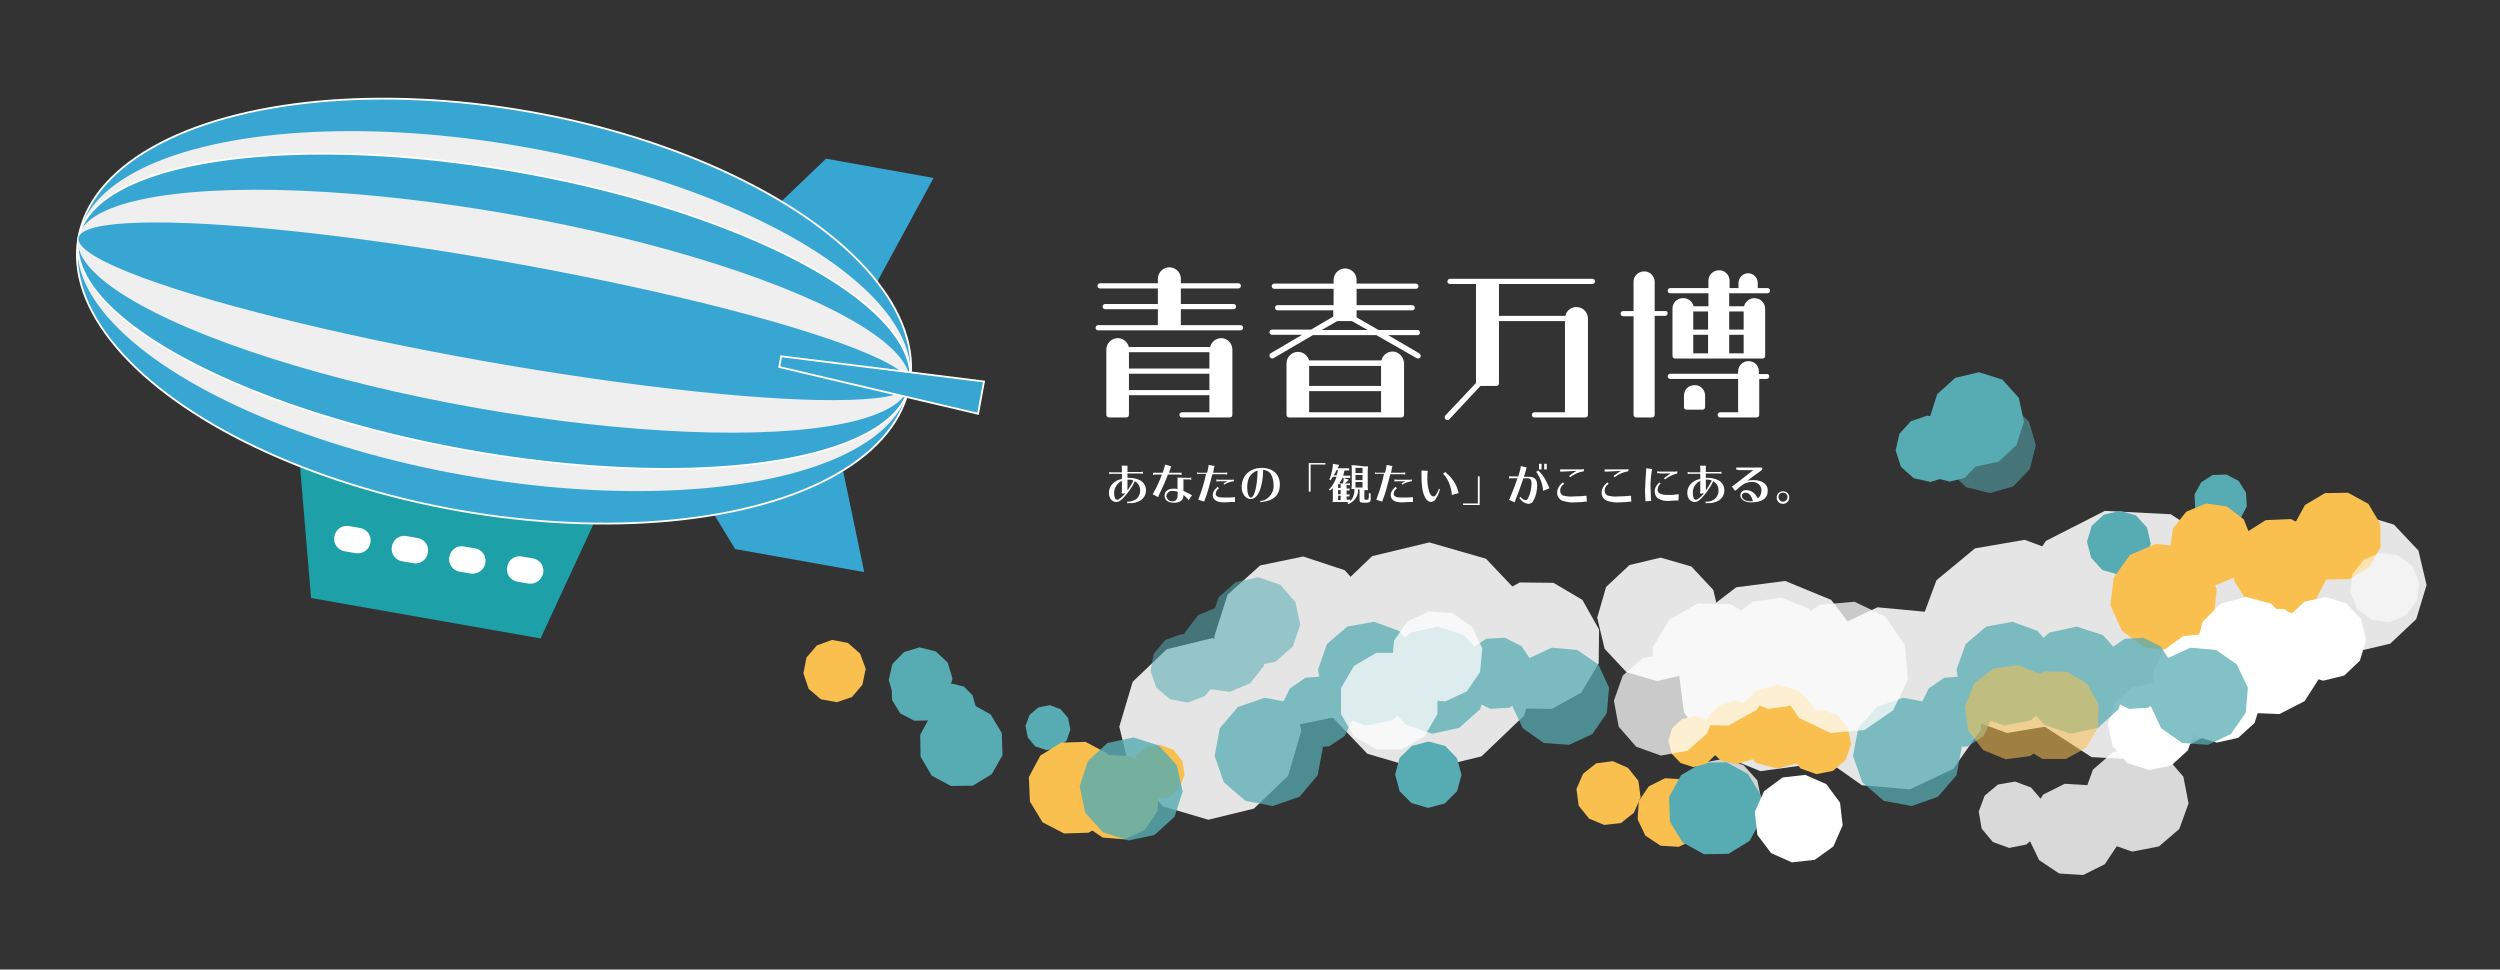 <?xml version="1.0" encoding="utf-8"?>
<!-- Generator: Adobe Illustrator 25.0.0, SVG Export Plug-In . SVG Version: 6.00 Build 0)  -->
<svg version="1.1" id="レイヤー_1" xmlns="http://www.w3.org/2000/svg" xmlns:xlink="http://www.w3.org/1999/xlink" x="0px"
	 y="0px" viewBox="0 0 674.3 261.5" style="enable-background:new 0 0 674.3 261.5;" xml:space="preserve">
<rect x="0" y="0" width="674.3" height="261.5" fill="#333333" stroke="none"/>
<style type="text/css">
	.st0{fill:#1DA0A7;}
	.st1{fill:#38A6D3;}
	.st2{fill:#38A6D3;stroke:#FFFFFF;stroke-width:0.5;stroke-miterlimit:10;}
	.st3{fill:#EFEFEF;}
	.st4{fill:#FFFFFF;}
	.st5{opacity:0.87;}
	.st6{fill:#F9C04F;}
	.st7{fill:#56ACB2;}
	.st8{fill:#D1D2D2;}
	.st9{opacity:0.74;}
	.st10{opacity:0.81;}
	.st11{opacity:0.55;}
</style>
<polygon class="st0" points="80.8,124.3 161.4,138.5 145.8,172.2 83.9,161.3 "/>
<polyline class="st1" points="233.1,154.3 198.3,148.1 174.8,109.5 225.6,118.4 "/>
<polyline class="st1" points="251.8,48 222.8,42.8 192.3,72 234.7,79.5 "/>
<ellipse transform="matrix(0.174 -0.985 0.985 0.174 27.425 200.517)" class="st2" cx="133.2" cy="83.9" rx="54.6" ry="113.8"/>
<ellipse transform="matrix(0.174 -0.985 0.985 0.174 27.425 200.517)" class="st3" cx="133.2" cy="83.9" rx="45" ry="113.8"/>
<ellipse transform="matrix(0.174 -0.985 0.985 0.174 27.462 200.565)" class="st2" cx="133.2" cy="83.9" rx="38.2" ry="113.8"/>
<ellipse transform="matrix(0.174 -0.985 0.985 0.174 27.388 200.447)" class="st3" cx="133.1" cy="83.9" rx="26.5" ry="113.8"/>
<ellipse transform="matrix(0.174 -0.985 0.985 0.174 27.463 200.567)" class="st1" cx="133.2" cy="83.9" rx="13.7" ry="113.8"/>
<path class="st4" d="M95.9,149.2l-2.9-0.5c-1.9-0.3-3.2-2.1-2.8-4v0c0.3-1.9,2.1-3.2,4-2.8l2.9,0.5c1.9,0.3,3.2,2.1,2.8,4l0,0
	C99.6,148.3,97.8,149.5,95.9,149.2z"/>
<path class="st4" d="M126.9,154.7l-2.9-0.5c-1.9-0.3-3.2-2.1-2.8-4v0c0.3-1.9,2.1-3.2,4-2.8l2.9,0.5c1.9,0.3,3.2,2.1,2.8,4v0
	C130.6,153.7,128.8,155,126.9,154.7z"/>
<path class="st4" d="M142.5,157.4l-2.9-0.5c-1.9-0.3-3.2-2.1-2.8-4v0c0.3-1.9,2.1-3.2,4-2.8l2.9,0.5c1.9,0.3,3.2,2.1,2.8,4l0,0
	C146.1,156.5,144.3,157.7,142.5,157.4z"/>
<path class="st4" d="M111.4,151.9l-2.9-0.5c-1.9-0.3-3.2-2.1-2.8-4v0c0.3-1.9,2.1-3.2,4-2.8l2.9,0.5c1.9,0.3,3.2,2.1,2.8,4l0,0
	C115.1,151,113.3,152.3,111.4,151.9z"/>
<path class="st4" d="M335.3,88.4c0,0.4-0.3,0.7-0.7,0.7c0,0,0,0,0,0h-38.4c-0.4,0-0.7-0.3-0.7-0.6c0,0,0,0,0-0.1
	c0-0.4,0.3-0.7,0.7-0.7h16.1v-4.3h-14.2c-0.4,0-0.7-0.3-0.7-0.7c0,0,0,0,0,0c0-0.4,0.3-0.7,0.6-0.7c0,0,0,0,0.1,0h14.2v-4.2h-15.6
	c-0.4,0-0.7-0.3-0.7-0.7c0-0.4,0.3-0.7,0.7-0.7h15.6v-1c-0.1-1.7,1.2-3.2,2.9-3.3c1.7-0.1,3.2,1.2,3.3,2.9c0,0.1,0,0.2,0,0.4v1H334
	c0.4,0,0.7,0.3,0.7,0.7c0,0.4-0.3,0.7-0.7,0.7h-15.5V82h14.2c0.4,0,0.7,0.3,0.7,0.7c0,0,0,0,0,0c0,0.4-0.3,0.7-0.7,0.7h-14.2v4.3
	h16.1C335,87.7,335.3,88,335.3,88.4z M332.4,94.3v17.6c0,0.4-0.3,0.7-0.7,0.7h-12.9c-0.4,0-0.7-0.3-0.7-0.7c0-0.4,0.3-0.7,0.7-0.7
	c0,0,0,0,0,0h7.4v-4.6h-21.7v5.3c0,0.4-0.3,0.7-0.7,0.7h-4.7c-0.4,0-0.7-0.3-0.7-0.7c0,0,0,0,0,0V94.3c0-1.7,1.4-3.1,3.1-3.1
	c0,0,0,0,0,0c1.4,0,2.6,1,3,2.4h21.9c0.3-1.4,1.6-2.4,3-2.4C331,91.2,332.4,92.6,332.4,94.3C332.4,94.3,332.4,94.3,332.4,94.3z
	 M326.2,95h-21.7v4.4h21.7V95z M326.2,100.8h-21.7v4.4h21.7V100.8z"/>
<path class="st4" d="M383.1,96.4c-0.2,0.3-0.7,0.4-1,0.2l-10.7-6.1c0,0,0,0-0.1-0.1h-17.2l-10.6,6.2c-0.3,0.2-0.7,0.1-0.9-0.2
	c0,0,0-0.1-0.1-0.1c-0.2-0.3-0.1-0.8,0.2-1l8.5-5h-8.1c-0.4,0-0.7-0.3-0.7-0.7c0,0,0,0,0,0c0-0.4,0.3-0.7,0.7-0.7h10.5l6-3.5v-1.7
	h-15c-0.4,0-0.7-0.3-0.7-0.7c0-0.4,0.3-0.7,0.7-0.7c0,0,0,0,0,0h15.1v-4.4h-16c-0.4,0-0.7-0.3-0.7-0.7c0-0.4,0.3-0.7,0.7-0.7
	c0,0,0,0,0,0h16v-1c0-1.7,1.4-3.1,3.1-3.1c1.7,0,3.1,1.4,3.1,3.1v1h16c0.4,0,0.7,0.3,0.7,0.7c0,0.4-0.3,0.7-0.7,0.7h-16v4.4h15
	c0.4,0,0.7,0.3,0.7,0.7c0,0,0,0,0,0c0,0.4-0.3,0.7-0.7,0.7h-15v1.9l5.9,3.4h10.5c0.4,0,0.7,0.3,0.7,0.7c0,0.4-0.3,0.7-0.7,0.7
	c0,0,0,0,0,0h-7.9l8.4,4.9C383.2,95.6,383.3,96,383.1,96.4z M378.7,98v13.9c0,0.4-0.3,0.7-0.7,0.7h-30.3c-0.4,0-0.7-0.3-0.7-0.7V98
	c0-1.7,1.4-3.1,3.1-3.1c1.4,0,2.6,1,3,2.3h19.5c0.4-1.7,2.1-2.7,3.7-2.3C377.7,95.3,378.7,96.6,378.7,98z M372.5,98.7h-19.4v5.4
	h19.4V98.7z M372.5,105.5h-19.4v5.7h19.4V105.5z M368.9,89l-4.3-2.4h-3.9l-4.2,2.4H368.9z"/>
<path class="st4" d="M430.2,75.9c0,0.4-0.3,0.7-0.7,0.7c0,0,0,0,0,0h-25.2v8.6h17.9c0.4-1.7,2-2.7,3.7-2.3c1.4,0.3,2.4,1.6,2.4,3v26
	c0,0.4-0.3,0.7-0.7,0.7c0,0,0,0,0,0h-13.8c-0.4,0-0.7-0.4-0.6-0.8c0-0.3,0.3-0.6,0.6-0.6h8.3V86.6h-17.8v16.8c0,0.4-0.3,0.7-0.7,0.7
	c0,0,0,0,0,0h-4.3l-8.4,9c-0.3,0.3-0.7,0.3-1,0c0,0,0,0,0,0c-0.3-0.2-0.3-0.7-0.1-1c0,0,0,0,0,0l8.3-8.8V76.6h-7
	c-0.4,0-0.7-0.3-0.7-0.6c0,0,0-0.1,0-0.1c0-0.4,0.3-0.7,0.7-0.7c0,0,0,0,0,0h38.4C429.9,75.2,430.2,75.5,430.2,75.9z"/>
<path class="st4" d="M449.8,84.5c0,0.4-0.3,0.7-0.7,0.7h-2.8v26.7c0,0.4-0.3,0.7-0.7,0.7h-4.3c-0.4,0-0.7-0.3-0.7-0.7V85.3h-2.8
	c-0.4,0-0.7-0.3-0.7-0.7c0-0.4,0.3-0.7,0.7-0.7c0,0,0,0,0,0h2.8v-7.7c-0.1-1.6,1.1-2.9,2.7-3c1.6-0.1,2.9,1.1,3,2.7
	c0,0.1,0,0.2,0,0.3v7.7h2.8C449.5,83.8,449.8,84.1,449.8,84.5C449.8,84.5,449.8,84.5,449.8,84.5z M477.4,78.4c0,0.4-0.3,0.7-0.7,0.7
	h-10.3v3.5h4c0.4-1.5,1.9-2.5,3.5-2.1c1.3,0.3,2.2,1.5,2.2,2.8V96c0,0.4-0.3,0.7-0.7,0.7h-23.6c-0.4,0-0.7-0.3-0.7-0.7V83.2
	c0-1.6,1.3-2.8,2.9-2.8c1.3,0,2.5,0.9,2.8,2.2h4v-3.5h-10.3c-0.4,0-0.7-0.3-0.7-0.7c0,0,0,0,0,0c0-0.4,0.3-0.7,0.7-0.7h10.3v-1.8
	c-0.1-1.6,1.1-2.9,2.7-3c1.6-0.1,2.9,1.1,3,2.7c0,0.1,0,0.2,0,0.3v1.8h2.4v-1.3c0-1.5,1.2-2.7,2.6-2.7c0,0,0,0,0,0
	c1.4,0,2.6,1.2,2.6,2.6c0,0,0,0,0,0.1v1.3h2.6C477.1,77.7,477.4,78,477.4,78.4z M477.2,101.5c0,0.4-0.3,0.7-0.7,0.7h-2v9.7
	c0,0.4-0.3,0.7-0.7,0.7c0,0,0,0,0,0h-9.9c-0.4,0-0.7-0.4-0.6-0.8c0-0.3,0.3-0.6,0.6-0.6h4.9v-9h-18.3c-0.4,0-0.7-0.3-0.7-0.7
	c0-0.4,0.3-0.7,0.7-0.7h18.3v-0.6c0-1.6,1.3-2.8,2.8-2.8c1.6,0,2.8,1.2,2.8,2.8c0,0,0,0,0,0.1v0.6h2
	C476.9,100.8,477.2,101.1,477.2,101.5z M459.9,106.7v3.1c0,0.4-0.3,0.7-0.7,0.7c0,0,0,0,0,0h-4.3c-0.4,0-0.7-0.3-0.7-0.6
	c0,0,0-0.1,0-0.1v-3.1c0-1.6,1.2-2.8,2.8-2.8c0,0,0,0,0.1,0C458.6,103.8,459.9,105.1,459.9,106.7z M460.7,84h-4v4.9h4V84z
	 M460.7,90.3h-4v5h4V90.3z M466.4,84v4.9h3.9V84H466.4z M470.3,90.3h-3.9v5h3.9V90.3z"/>
<g class="st5">
	<polygon class="st4" points="645.7,141.5 636.5,138.7 627.2,141 620.2,147.5 617.4,156.7 619.6,166 626.2,173 635.4,175.8 
		644.7,173.6 651.7,167 654.5,157.8 652.3,148.5 	"/>
	<polygon class="st4" points="604.2,144.2 593.7,147.2 586.1,155.1 583.6,165.7 586.6,176.2 594.5,183.8 605.1,186.4 615.6,183.3 
		623.2,175.4 625.8,164.8 622.7,154.3 614.8,146.8 	"/>
	<polygon class="st4" points="585.5,138.7 567.7,137.8 551.8,145.9 542,160.8 541.1,178.6 549.2,194.5 564.1,204.2 581.9,205.2 
		597.8,197.1 607.6,182.2 608.5,164.4 600.4,148.5 	"/>
	<polygon class="st4" points="546.1,145.6 532.7,147.9 522.3,156.5 517.6,169.2 519.9,182.6 528.5,193 541.3,197.7 554.6,195.5 
		565,186.8 569.7,174.1 567.5,160.7 558.8,150.3 	"/>
	<polygon class="st4" points="519.2,165 506.4,163.8 494.7,169.3 487.3,179.9 486.2,192.7 491.7,204.4 502.2,211.8 515.1,212.9 
		526.8,207.4 534.2,196.9 535.3,184 529.8,172.3 	"/>
	<polygon class="st4" points="481.5,156.7 468.3,158.4 457.6,166.6 452.5,179 454.2,192.2 462.4,202.9 474.8,208 488,206.2 
		498.7,198.1 503.8,185.7 502,172.4 493.9,161.8 	"/>
	<polygon class="st4" points="447.9,150.4 439.5,152.4 433.2,158.3 430.8,166.6 432.8,175 438.7,181.3 447,183.7 455.4,181.7 
		461.7,175.8 464.1,167.5 462.1,159.1 456.2,152.8 	"/>
	<polygon class="st4" points="419,157.2 409.9,157.1 401.9,161.5 397.3,169.4 397.2,178.5 401.6,186.5 409.5,191.1 418.6,191.2 
		426.5,186.8 431.2,178.9 431.3,169.8 426.8,161.8 	"/>
	<polygon class="st4" points="400.8,150.7 385.5,146.3 370.1,150 358.6,161 354.1,176.3 357.8,191.8 368.8,203.3 384.1,207.8 
		399.6,204 411.1,193 415.6,177.7 411.8,162.3 	"/>
	<polygon class="st4" points="351.5,150.1 339.9,152.5 331.1,160.4 327.5,171.7 329.9,183.2 337.8,192 349,195.7 360.6,193.3 
		369.4,185.4 373,174.2 370.6,162.6 362.7,153.8 	"/>
	<polygon class="st4" points="327,172.1 314.7,175.1 305.5,183.9 301.9,196 304.9,208.4 313.7,217.5 325.9,221.1 338.2,218.1 
		347.4,209.3 351,197.1 347.9,184.8 339.2,175.6 	"/>
</g>
<polygon class="st6" points="228.7,173.4 224.4,172.6 220.3,174.1 217.5,177.4 216.7,181.6 218.1,185.8 221.4,188.6 225.7,189.4 
	229.8,188 232.6,184.7 233.5,180.4 232,176.3 "/>
<polygon class="st7" points="250.4,178.4 246.1,178.5 242.5,180.8 240.5,184.5 240.6,188.8 242.8,192.4 246.6,194.4 250.8,194.3 
	254.4,192 256.4,188.3 256.3,184.1 254.1,180.5 "/>
<polygon class="st7" points="260,185.2 256.9,184.4 253.8,185.3 251.5,187.6 250.7,190.7 251.6,193.8 253.9,196.1 257,196.9 
	260.1,196 262.4,193.7 263.2,190.6 262.3,187.5 "/>
<polygon class="st7" points="248,174.6 243.8,175.9 240.7,179.1 239.7,183.4 241,187.7 244.2,190.8 248.5,191.8 252.8,190.5 
	255.8,187.3 256.9,183 255.6,178.7 252.4,175.7 "/>
<polygon class="st7" points="262,189.8 256.1,189.9 251,193 248.2,198.2 248.3,204.1 251.3,209.2 256.5,212 262.4,211.9 
	267.5,208.8 270.4,203.7 270.2,197.7 267.2,192.7 "/>
<polygon class="st7" points="576.1,139 571.8,137.8 567.5,138.8 564.2,141.8 562.9,146.1 564,150.4 567,153.7 571.3,155 
	575.6,153.9 578.8,150.9 580.1,146.6 579.1,142.3 "/>
<polygon class="st7" points="600.5,128 596.8,128.1 593.7,130.1 591.9,133.4 592.1,137.2 594.1,140.3 597.4,142 601.1,141.9 
	604.3,139.9 606,136.6 605.8,132.9 603.8,129.7 "/>
<polygon class="st7" points="389.8,201.2 385.3,200 380.8,201.2 377.5,204.4 376.3,208.9 377.5,213.4 380.7,216.6 385.2,217.9 
	389.7,216.7 393,213.4 394.2,209 393,204.5 "/>
<polygon class="st6" points="435,205.3 430.5,205.9 427,208.7 425.2,212.8 425.8,217.3 428.6,220.8 432.7,222.5 437.2,222 
	440.7,219.2 442.5,215.1 441.9,210.6 439.1,207.1 "/>
<polygon class="st6" points="454,210.2 449.1,209.9 444.7,212.1 442,216.1 441.7,221 443.8,225.4 447.9,228.1 452.8,228.4 
	457.1,226.3 459.9,222.2 460.2,217.3 458,213 "/>
<polygon class="st8" points="465.1,204.6 459.6,205.7 455.5,209.4 453.8,214.7 454.9,220.1 458.6,224.3 463.8,226 469.3,224.9 
	473.4,221.2 475.1,215.9 474,210.5 470.3,206.4 "/>
<polygon class="st7" points="465.7,205.6 459.1,205.7 453.4,209.1 450.2,214.9 450.4,221.6 453.8,227.2 459.6,230.4 466.2,230.3 
	471.9,226.8 475.1,221 474.9,214.4 471.5,208.8 "/>
<polygon class="st4" points="486.9,209 480.8,209.7 475.8,213.4 473.3,219 474,225.2 477.7,230.1 483.3,232.6 489.5,231.9 
	494.5,228.3 497,222.6 496.3,216.5 492.6,211.5 "/>
<polygon class="st7" points="286.1,191.3 283.2,190.2 280.1,190.8 277.7,192.8 276.6,195.8 277.2,198.9 279.2,201.3 282.2,202.3 
	285.3,201.8 287.7,199.7 288.7,196.8 288.1,193.7 "/>
<polygon class="st7" points="524.3,113.1 519.8,112.1 515.4,113.6 512.3,117 511.3,121.5 512.7,125.9 516.2,129 520.7,130 
	525.1,128.6 528.2,125.1 529.2,120.6 527.7,116.2 "/>
<polygon class="st7" points="533.8,100.4 527.4,101.9 522.5,106.3 520.5,112.6 521.9,119 526.4,123.9 532.6,125.9 539.1,124.5 
	543.9,120 545.9,113.7 544.5,107.3 540.1,102.4 "/>
<polygon class="st7" points="525.9,114 521.9,115 519,118 517.9,122 519,125.9 521.9,128.9 525.9,129.9 529.9,128.9 532.8,125.9 
	533.9,122 532.8,118 529.9,115 "/>
<polygon class="st6" points="491.2,191.4 486.8,192.2 483.4,195.2 481.9,199.4 482.7,203.9 485.7,207.3 489.9,208.8 494.4,207.9 
	497.8,205 499.3,200.7 498.4,196.3 495.5,192.8 "/>
<polygon class="st6" points="479.3,184.7 473.7,186.3 469.5,190.4 468,196.1 469.6,201.7 473.7,205.8 479.4,207.3 485,205.8 
	489.1,201.7 490.6,196 489.1,190.4 485,186.2 "/>
<polygon class="st6" points="472.1,190 467.8,189 463.6,190.3 460.5,193.6 459.6,197.9 460.9,202.1 464.1,205.1 468.4,206.1 
	472.7,204.8 475.7,201.6 476.7,197.2 475.4,193 "/>
<polygon class="st6" points="460.5,194.1 457.1,193.1 453.6,194 451,196.4 450,199.8 450.9,203.3 453.3,205.8 456.7,206.9 
	460.2,206 462.7,203.6 463.8,200.2 462.9,196.7 "/>
<polygon class="st6" points="633.3,132.9 627.1,133 621.7,136.2 618.7,141.7 618.8,147.9 622,153.3 627.5,156.3 633.7,156.2 
	639.1,152.9 642.1,147.5 642,141.3 638.8,135.9 "/>
<polygon class="st6" points="617.9,140 611.1,140.3 605.4,143.9 602.3,149.9 602.6,156.7 606.2,162.4 612.2,165.5 619,165.2 
	624.7,161.6 627.8,155.6 627.5,148.8 623.9,143.1 "/>
<polygon class="st6" points="600.6,136.6 595,135.8 589.7,138 586.1,142.5 585.3,148.1 587.5,153.5 592,157 597.7,157.8 603,155.6 
	606.5,151.1 607.3,145.4 605.2,140.1 "/>
<polygon class="st6" points="588.8,147.5 581.4,146.7 574.5,149.7 570.1,155.8 569.2,163.2 572.3,170.1 578.3,174.6 585.8,175.4 
	592.6,172.4 597.1,166.3 597.9,158.9 594.9,152 "/>
<polygon class="st6" points="292.8,200.1 286.2,200.3 280.6,203.8 277.5,209.6 277.8,216.2 281.2,221.8 287,224.8 293.6,224.6 
	299.2,221.2 302.3,215.4 302.1,208.8 298.6,203.2 "/>
<polygon class="st6" points="305.1,204 299.1,203.6 293.7,206.2 290.3,211.2 289.9,217.2 292.5,222.6 297.4,225.9 303.4,226.4 
	308.8,223.8 312.2,218.8 312.6,212.8 310,207.4 "/>
<polygon class="st6" points="313,200.9 309.3,201.5 306.3,203.9 304.9,207.4 305.5,211.2 307.9,214.2 311.4,215.5 315.2,215 
	318.1,212.6 319.5,209 318.9,205.3 316.6,202.3 "/>
<polygon class="st4" points="632.8,162.7 627.2,161 621.5,162.3 617.3,166.3 615.6,171.9 616.9,177.6 621,181.9 626.6,183.6 
	632.3,182.2 636.5,178.2 638.2,172.6 636.8,166.9 "/>
<polygon class="st4" points="616.1,164.3 608.5,164 601.8,167.4 597.7,173.8 597.3,181.4 600.8,188.2 607.2,192.3 614.8,192.6 
	621.6,189.1 625.7,182.7 626,175.2 622.5,168.4 "/>
<polygon class="st4" points="598.9,177.3 593,178.6 588.6,182.6 586.9,188.3 588.2,194.2 592.2,198.6 597.9,200.3 603.7,199 
	608.1,195 609.9,189.3 608.6,183.5 604.6,179.1 "/>
<polygon class="st4" points="612.5,162.8 605.8,161 599,162.8 594.1,167.7 592.3,174.5 594.1,181.2 599,186.1 605.7,187.9 
	612.5,186.1 617.4,181.2 619.2,174.5 617.4,167.8 "/>
<polygon class="st4" points="595.5,170.9 588.8,171.6 583.4,175.5 580.7,181.7 581.4,188.3 585.4,193.8 591.5,196.5 598.2,195.8 
	603.6,191.8 606.3,185.7 605.6,179 601.7,173.6 "/>
<polygon class="st4" points="586.8,186.1 581,184.2 575,185.4 570.5,189.5 568.5,195.3 569.8,201.2 573.8,205.8 579.6,207.7 
	585.6,206.5 590.1,202.4 592.1,196.7 590.9,190.7 "/>
<g class="st9">
	<polygon class="st7" points="425.4,175.3 418.5,174.7 412.3,177.6 408.4,183.3 407.8,190.2 410.7,196.4 416.4,200.4 423.2,200.9 
		429.5,198 433.4,192.3 434,185.5 431.1,179.2 	"/>
	<polygon class="st7" points="405.9,172 400.8,172.3 396.6,175.2 394.3,179.7 394.7,184.8 397.5,189 402,191.2 407.1,190.9 
		411.3,188.1 413.6,183.5 413.2,178.5 410.4,174.3 	"/>
	<polygon class="st7" points="387.8,169 380.5,170.6 375,175.6 372.7,182.7 374.2,190 379.2,195.5 386.3,197.9 393.6,196.3 
		399.2,191.3 401.5,184.2 399.9,176.9 394.9,171.3 	"/>
	<polygon class="st7" points="377.4,170.2 370.6,167.7 363.4,169 357.9,173.7 355.5,180.6 356.8,187.7 361.5,193.2 368.3,195.7 
		375.4,194.3 381,189.7 383.4,182.8 382.1,175.7 	"/>
	<polygon class="st7" points="357.2,182.4 352.1,182.8 347.9,185.7 345.7,190.2 346.1,195.3 348.9,199.5 353.5,201.7 358.5,201.3 
		362.7,198.5 364.9,193.9 364.6,188.9 361.7,184.7 	"/>
	<polygon class="st7" points="341.1,188.2 333.9,190.7 329,196.4 327.6,203.9 330.1,211 335.9,216 343.3,217.4 350.5,214.9 
		355.4,209.1 356.8,201.7 354.3,194.5 348.5,189.6 	"/>
</g>
<g class="st9">
	<polygon class="st7" points="597.7,175.3 590.8,174.7 584.5,177.6 580.6,183.3 580,190.2 582.9,196.4 588.6,200.4 595.5,200.9 
		601.7,198 605.7,192.3 606.3,185.5 603.3,179.2 	"/>
	<polygon class="st7" points="578.1,172 573.1,172.3 568.8,175.2 566.6,179.7 566.9,184.8 569.7,189 574.3,191.2 579.4,190.9 
		583.6,188.1 585.8,183.5 585.5,178.5 582.7,174.3 	"/>
	<polygon class="st7" points="560.1,169 552.8,170.6 547.2,175.6 544.9,182.7 546.5,190 551.4,195.5 558.5,197.9 565.9,196.3 
		571.4,191.3 573.7,184.2 572.2,176.9 567.2,171.3 	"/>
	<polygon class="st7" points="549.6,170.2 542.8,167.7 535.7,169 530.2,173.7 527.7,180.6 529,187.7 533.7,193.2 540.5,195.7 
		547.7,194.3 553.2,189.7 555.6,182.8 554.3,175.7 	"/>
	<polygon class="st7" points="529.4,182.4 524.4,182.8 520.2,185.7 518,190.2 518.3,195.3 521.2,199.5 525.7,201.7 530.8,201.3 
		535,198.5 537.2,193.9 536.8,188.9 534,184.7 	"/>
	<polygon class="st7" points="513.3,188.2 506.2,190.7 501.2,196.4 499.8,203.9 502.3,211 508.1,216 515.6,217.4 522.7,214.9 
		527.7,209.1 529.1,201.7 526.5,194.5 520.8,189.6 	"/>
</g>
<g class="st9">
	<polygon class="st4" points="391.8,165.4 385.4,164.9 379.6,167.6 376,172.8 375.4,179.2 378.1,185 383.4,188.7 389.8,189.2 
		395.6,186.5 399.2,181.3 399.8,174.9 397.1,169.1 	"/>
	<polygon class="st4" points="378.2,176.1 371.2,176.1 365.2,179.6 361.7,185.6 361.7,192.6 365.2,198.6 371.2,202.1 378.2,202.1 
		384.2,198.6 387.7,192.6 387.7,185.6 384.2,179.6 	"/>
</g>
<g class="st9">
	<polygon class="st4" points="500.2,162.3 490.9,163.1 483.2,168.4 479.3,176.8 480,186 485.3,193.7 493.7,197.7 502.9,196.9 
		510.6,191.6 514.6,183.3 513.8,174 508.5,166.3 	"/>
	<polygon class="st4" points="480.4,161.2 472.7,162.3 466.5,167.1 463.6,174.4 464.8,182.1 469.6,188.3 476.9,191.2 484.6,190.1 
		490.7,185.2 493.6,178 492.5,170.2 487.7,164.1 	"/>
	<polygon class="st4" points="466.7,162.9 457.9,162.8 450.3,167.1 445.8,174.6 445.7,183.4 449.9,191.1 457.5,195.5 466.2,195.7 
		473.9,191.4 478.4,183.8 478.5,175.1 474.2,167.4 	"/>
	<polygon class="st4" points="450.2,176.2 443.1,177.5 437.7,182.2 435.3,189 436.6,196 441.3,201.4 448,203.8 455.1,202.5 
		460.5,197.8 462.9,191.1 461.6,184 456.9,178.6 	"/>
</g>
<g class="st10">
	<polygon class="st4" points="577.2,201.5 570,202.8 564.5,207.6 562,214.5 563.4,221.7 568.2,227.3 575.1,229.7 582.3,228.3 
		587.8,223.6 590.3,216.7 588.9,209.5 584.1,203.9 	"/>
	<polygon class="st4" points="563.4,211.8 556.9,211.4 551.1,214.3 547.6,219.7 547.2,226.2 550,232 555.4,235.6 561.9,236 
		567.7,233.1 571.3,227.7 571.7,221.2 568.8,215.4 	"/>
	<polygon class="st4" points="543.5,210.8 538.9,211.6 535.3,214.6 533.7,218.9 534.5,223.5 537.5,227.1 541.9,228.7 546.5,227.8 
		550,224.9 551.6,220.5 550.8,215.9 547.8,212.4 	"/>
</g>
<g class="st10">
	<polygon class="st7" points="305.7,198.9 298.7,200.4 293.4,205.3 291.2,212.1 292.7,219.2 297.5,224.5 304.4,226.7 311.4,225.2 
		316.8,220.3 319,213.5 317.4,206.4 312.6,201.1 	"/>
</g>
<g class="st11">
	<polygon class="st7" points="542.6,109.3 536.2,107.7 529.9,109.5 525.4,114.2 523.8,120.6 525.6,126.9 530.3,131.4 536.7,133 
		543,131.2 547.5,126.5 549.1,120.1 547.3,113.8 	"/>
</g>
<g class="st11">
	<polygon class="st7" points="323.5,171.8 318.8,171 314.3,172.6 311.2,176.3 310.3,181 311.9,185.5 315.6,188.6 320.3,189.5 
		324.9,187.8 328,184.2 328.8,179.4 327.2,174.9 	"/>
	<polygon class="st7" points="334.7,164.4 328.7,163.6 323.2,165.9 319.5,170.7 318.7,176.6 321,182.1 325.7,185.8 331.7,186.6 
		337.2,184.3 340.9,179.6 341.7,173.6 339.4,168.1 	"/>
	<polygon class="st7" points="339.4,155.7 333.3,157 328.7,161.1 326.7,167 327.9,173.1 332,177.7 337.9,179.7 344,178.5 
		348.7,174.4 350.7,168.5 349.4,162.4 345.3,157.7 	"/>
</g>
<g class="st11">
	<polygon class="st4" points="646.8,149.8 642,149.1 637.5,151 634.5,154.9 633.9,159.7 635.8,164.2 639.7,167.2 644.5,167.8 
		649,165.9 651.9,162 652.5,157.2 650.7,152.7 	"/>
</g>
<g class="st11">
	<polygon class="st6" points="557.5,181.2 551.2,181.1 545.7,184.2 542.5,189.6 542.4,195.9 545.5,201.4 550.9,204.7 557.2,204.7 
		562.7,201.7 565.9,196.2 566,189.9 562.9,184.4 	"/>
	<polygon class="st6" points="544.3,179.4 537.7,180.3 532.5,184.3 530,190.5 530.8,197 534.9,202.3 541,204.8 547.6,203.9 
		552.8,199.8 555.3,193.7 554.5,187.2 550.4,181.9 	"/>
</g>
<path class="st4" d="M302.6,126.2c0-0.2,0-0.4-0.1-0.6h1.6v0.2c0,0.1,0,0.3,0,0.4v1.1h3.6c0.2,0,0.4,0,0.6-0.1v0.6
	c-0.2,0-0.4-0.1-0.6-0.1h-3.6v1.2c1.1-0.1,2.1,0.1,3.1,0.5c1.2,0.5,1.9,1.6,1.9,2.9c0,1.1-0.6,2.1-1.5,2.7c-0.9,0.5-2,0.8-3,0.7
	c-0.2,0-0.3,0-0.5,0.1l-0.1-0.5c0.2,0,0.4,0,0.6,0c0.7-0.1,1.4-0.3,2-0.8c0.6-0.6,1-1.4,0.9-2.2c0.1-1-0.5-2-1.4-2.5
	c-0.8,1.7-1.9,3.2-3.1,4.5c-0.8,0.8-1.3,1.1-1.9,1.1c-1.2,0-2-1-2-2.5c0-1.2,0.6-2.3,1.7-3c0.5-0.4,1.2-0.6,1.8-0.7v-1.4h-2.8
	c-0.2,0-0.4,0-0.6,0.1v-0.6c0.2,0,0.4,0.1,0.6,0.1h2.8L302.6,126.2z M302.5,133.1c0-0.2,0.1-0.4,0.1-0.6v-2.8
	c-1.3,0.6-2.1,1.9-2.1,3.3c0,1.1,0.3,1.8,0.8,1.8c0.5,0,1.3-0.7,2.2-1.7H302.5z M304.1,132.3c0.6-0.9,1.2-1.8,1.6-2.7
	c-0.5-0.2-1.1-0.3-1.6-0.2V132.3z"/>
<path class="st4" d="M311,127.5c0.2,0,0.5,0,0.7,0h1.9c0.4-1.2,0.6-1.9,0.7-2.2l1.6,0.5c-0.1,0.2-0.2,0.3-0.2,0.5v0.1
	c-0.2,0.5-0.3,0.8-0.4,1.1h2.7c0.2,0,0.5,0,0.7,0v0.6c-0.2,0-0.5-0.1-0.7-0.1h-3c-0.7,1.9-1.5,3.7-2.4,5.5c-0.1,0.1-0.1,0.3-0.2,0.6
	l-1.5-0.8c1-1.7,1.8-3.4,2.5-5.3h-1.7c-0.2,0-0.5,0-0.7,0.1L311,127.5z M320.6,128.9c0.2,0,0.5,0,0.7-0.1v0.6
	c-0.2,0-0.5-0.1-0.7-0.1h-1.4v3.1c0.6,0.3,1.2,0.6,1.8,0.9c0.2,0.1,0.3,0.2,0.5,0.3l-0.9,1.3l-0.3-0.4l-0.1-0.1
	c-0.3-0.3-0.6-0.6-1-0.9c0,1.4-0.8,2.1-2.6,2.1c-1.5,0-2.5-0.7-2.5-1.9c0-1.2,1-1.9,2.4-1.9c0.4,0,0.7,0,1.1,0.1v-3.1L320.6,128.9z
	 M317.7,132.7c-0.4-0.2-0.9-0.3-1.4-0.3c-0.8-0.1-1.6,0.5-1.7,1.4c0,0,0,0,0,0c0.1,0.8,0.8,1.5,1.6,1.4c0,0,0,0,0,0
	c0.7,0.1,1.3-0.4,1.4-1.2c0-0.1,0-0.2,0-0.3L317.7,132.7z"/>
<path class="st4" d="M323.1,127.5h0.1h0.4h2c0.2-1,0.4-1.7,0.4-2.1l1.6,0.3c-0.1,0.2-0.2,0.4-0.2,0.7c-0.1,0.5-0.1,0.5-0.1,0.7
	c-0.1,0.1-0.1,0.3-0.1,0.4h3.2c0.2,0,0.4,0,0.6-0.1v0.6c-0.2,0-0.4-0.1-0.6-0.1H327c-0.7,2.8-1.4,5.4-2,6.8
	c-0.1,0.2-0.1,0.4-0.2,0.6l-1.6-0.5c0.9-2.3,1.6-4.6,2.1-7h-1.8c-0.2,0-0.4,0-0.6,0.1v-0.6L323.1,127.5z M333.1,135.4h-1
	c-0.4,0-1.6,0.1-2,0.1c-1.9,0-3-0.7-3-2c0-0.7,0.4-1.4,1-1.9c0.1-0.1,0.2-0.2,0.3-0.3l0.4,0.4c-0.5,0.3-0.8,0.8-0.9,1.4
	c0,0.8,0.6,1.1,2.2,1.1c1,0,2,0,3-0.1L333.1,135.4z M328.8,129.8c-0.2,0-0.5,0-0.7,0.1v-0.6c0.2,0,0.5,0.1,0.7,0.1h3.4
	c0.2,0,0.4,0,0.6-0.1v0.5c-0.9,0.1-1.8,0.4-2.6,0.9l-0.2-0.3c0.3-0.2,0.7-0.4,1.1-0.6L328.8,129.8z"/>
<path class="st4" d="M339.9,135.1c0.5,0,1.1-0.1,1.5-0.4c1.4-0.8,2.3-2.4,2.1-4c0-0.9-0.2-1.8-0.6-2.6c-0.4-0.8-1.3-1.3-2.2-1.4
	c-0.1,4.9-1.4,7.9-3.4,7.9c-1.3,0-2.4-1.4-2.4-3.2c0-3.1,2.2-5.2,5.4-5.2c3,0,4.9,1.7,4.9,4.5s-1.6,4.3-4.8,4.7
	c-0.1,0-0.3,0-0.4,0.1L339.9,135.1L339.9,135.1z M339.2,126.9c-1,0.3-1.8,1-2.3,1.9c-0.4,0.9-0.5,1.8-0.5,2.7c0,1.5,0.4,2.7,1,2.7
	c0.9,0,1.7-3,1.8-7L339.2,126.9z"/>
<path class="st4" d="M357.5,124.9v0.4h-4v7.3H353v-7.7H357.5z"/>
<path class="st4" d="M368.1,125.8c0.3,0,0.6,0,0.9,0c0,0.3-0.1,0.6-0.1,0.9v4.6c0,0.3,0,0.6,0.1,0.9c-0.3,0-0.4,0-0.8,0H368v2.2
	c0,0.3,0.1,0.4,0.5,0.4s0.5,0,0.6-0.2c0.1-0.3,0.1-0.6,0.1-0.9V133l0.5,0.1v0.4v0.3c0,0.6,0,0.7,0,0.9c0,0.7-0.3,0.9-1.6,0.9
	s-1.4-0.2-1.4-0.9V132h-0.4c0.1,1.6-0.8,3.1-2.3,3.8l-0.3,0.2l-0.3-0.4l0.4-0.2l0,0l0,0c-0.2,0-0.4,0-0.6,0h-2.9c-0.3,0-0.6,0-0.9,0
	c0.1-0.3,0.1-0.6,0.1-0.9v-2.8c-0.1,0.1-0.2,0.2-0.5,0.4l-0.3,0.2l-0.3-0.3l0.3-0.2c0.8-0.9,1.4-2,1.8-3.2h-1
	c-0.2,0.2-0.2,0.3-0.4,0.6l-0.2,0.3l-0.4-0.2l0.2-0.3c0.4-1.1,0.7-2.3,0.8-3.5v-0.4l1.7,0.3l-0.2,0.4c-0.1,0.2-0.1,0.3-0.2,0.5h2.4
	c0.2,0,0.5,0,0.7,0v0.6c-0.2,0-0.5,0-0.7,0h-0.6v0.1c-0.1,0.4-0.2,0.9-0.3,1.3h1.2c0.2,0,0.5,0,0.7,0v0.6c-0.2,0-0.5,0-0.7,0h-1.4
	c-0.2,0.5-0.6,1-0.9,1.5h1c0.1-0.3,0.2-0.7,0.2-1.1v-0.4l1.4,0.5l-0.4,0.4c-0.2,0.2-0.5,0.5-0.7,0.6h0.7c0.2,0,0.5,0,0.7-0.1v0.6
	c-0.2,0-0.5-0.1-0.7-0.1h-0.2v1h0.1c0.2,0,0.5,0,0.7-0.1v0.6c-0.2,0-0.5,0-0.7,0h-0.1v1.1h0.1c0.2,0,0.5,0,0.7-0.1v0.6
	c-0.2,0-0.5,0-0.7,0h-0.1v0.9h0.3c0.2,0,0.5,0,0.7-0.1v0.5c0.8-0.9,1.2-2.1,1.1-3.3c-0.3,0-0.5,0-0.8,0c0-0.3,0.1-0.6,0.1-0.9v-4.6
	c0-0.3,0-0.6-0.1-0.9c0.3,0,0.6,0,0.9,0L368.1,125.8z M360.5,126.8c-0.2,0.5-0.5,1-0.8,1.4h0.8c0.2-0.5,0.3-0.9,0.4-1.4H360.5z
	 M360.9,130.6v1h0.7v-1H360.9z M360.9,133.3h0.7v-1.1h-0.7V133.3z M360.9,134.9h0.7v-1.2h-0.7V134.9z M367.5,126.2h-1.9v1.4h1.9
	V126.2z M365.6,128.1v1.4h1.9v-1.4H365.6z M365.6,130v1.5h1.9V130H365.6z"/>
<path class="st4" d="M371.1,127.5h0.1h0.4h2c0.2-1,0.4-1.7,0.4-2.1l1.6,0.3c-0.1,0.2-0.2,0.4-0.2,0.7c-0.1,0.5-0.1,0.5-0.1,0.7
	c-0.1,0.1-0.1,0.3-0.1,0.4h3.2c0.2,0,0.4,0,0.6-0.1v0.6c-0.2,0-0.4-0.1-0.6-0.1H375c-0.7,2.8-1.4,5.4-2,6.8
	c-0.1,0.2-0.1,0.4-0.2,0.6l-1.6-0.5c0.9-2.3,1.6-4.6,2.1-7h-1.8c-0.2,0-0.4,0-0.6,0.1v-0.6L371.1,127.5z M381.1,135.4h-1
	c-0.4,0-1.6,0.1-2,0.1c-2,0-3-0.7-3-2c0-0.7,0.4-1.4,1-1.9c0.1-0.1,0.2-0.2,0.3-0.3l0.4,0.4c-0.5,0.3-0.8,0.8-0.9,1.4
	c0,0.8,0.6,1.1,2.2,1.1c1,0,2,0,3-0.1L381.1,135.4z M376.8,129.8c-0.2,0-0.5,0-0.7,0.1v-0.6c0.2,0,0.5,0.1,0.7,0.1h3.4
	c0.2,0,0.4,0,0.6-0.1v0.5c-0.9,0.1-1.8,0.4-2.6,0.9l-0.2-0.3c0.3-0.2,0.7-0.4,1.1-0.6L376.8,129.8z"/>
<path class="st4" d="M388.4,132.1c-0.1,0.1-0.2,0.3-0.2,0.5c-0.2,0.7-0.6,1.4-1,2.1c-0.3,0.4-0.7,0.6-1.2,0.7
	c-0.7,0-1.4-0.6-1.8-1.6c-0.6-1.4-0.8-3-0.8-5.9v-0.3c0-0.2,0-0.5,0-0.7l1.7,0.1c0,0.3-0.1,0.6-0.1,0.8v0.7
	c-0.1,1.4,0.1,2.9,0.5,4.2c0.3,0.8,0.7,1.2,1.1,1.2c0.4,0,0.6-0.2,1-0.9c0.2-0.4,0.4-0.8,0.5-1.2L388.4,132.1z M391.6,133.5
	c-0.1-2.1-1.2-4.8-2.4-5.7l0.6-0.5l0.1,0.1c0.1,0,0.1,0.1,0.2,0.2c1.6,1.3,2.7,3,3.2,4.9c0,0.1,0,0.1,0.1,0.4v0.1L391.6,133.5z"/>
<path class="st4" d="M399.1,128.5v7.7h-4.5v-0.4h4v-7.3L399.1,128.5z"/>
<path class="st4" d="M407.1,128.4c0.2,0,0.3,0.1,0.5,0.1h1.9c0.3-0.9,0.6-1.9,0.7-2.8l1.6,0.4c-0.1,0.2-0.2,0.4-0.2,0.6
	c-0.2,0.8-0.4,1.4-0.6,1.9h1.4c1.5,0,2.2,0.7,2.2,2.3c0,1.4-0.3,2.9-1,4.1c-0.2,0.6-0.8,0.9-1.4,0.9c-0.8-0.1-1.6-0.5-2.1-1.2
	c-0.1-0.1-0.2-0.2-0.3-0.3l0.3-0.4c0.3,0.5,0.8,0.8,1.4,0.9c0.3,0,0.5-0.2,0.7-0.6c0.6-1.2,0.8-2.5,0.9-3.8c0-1.1-0.3-1.5-1.2-1.5
	h-1c-0.8,2.3-1.5,4.3-2.2,6c-0.1,0.2-0.1,0.3-0.2,0.5l-1.5-0.7c0.2-0.2,0.3-0.5,0.4-0.8c0.7-1.7,1.3-3.2,1.9-5h-1.7
	c-0.2,0-0.4,0-0.6,0.1L407.1,128.4L407.1,128.4z M416.2,132.4c-0.1-1.7-0.7-3.4-1.6-4.8c-0.1-0.1-0.2-0.2-0.3-0.3l0.6-0.4
	c0.1,0.1,0.2,0.2,0.3,0.3c1.1,1.1,1.9,2.5,2.5,4c0.1,0.2,0.1,0.3,0.2,0.5L416.2,132.4z M415.8,125.1v1.5h-0.7v-1.5H415.8z
	 M417.2,125.1v1.5h-0.7v-1.5H417.2z"/>
<path class="st4" d="M428,135.3c-0.6,0-0.6,0-1.2,0.1c-0.4,0-1.2,0.1-2,0.1c-1.1,0.1-2.2-0.1-3.3-0.4c-0.9-0.3-1.6-1.3-1.5-2.3
	c0-0.9,0.5-1.8,1.2-2.4c0.1-0.1,0.2-0.2,0.3-0.3l0.4,0.4c-0.7,0.4-1.1,1.1-1.1,1.9c0,0.6,0.4,1.2,1,1.3c0.9,0.2,1.7,0.3,2.6,0.2
	c1.2,0,2.4-0.1,3.5-0.2L428,135.3z M421.5,127.2c-0.2,0-0.5,0-0.7,0v-0.6c0.2,0,0.5,0,0.7,0h4.9c0.3,0,0.6,0,0.8-0.1v0.6
	c-1.4,0.2-2.6,0.8-3.7,1.6l-0.3-0.3c0.6-0.5,1.3-1,2-1.4L421.5,127.2z"/>
<path class="st4" d="M440,135.3c-0.6,0-0.6,0-1.2,0.1c-0.4,0-1.2,0.1-2,0.1c-1.1,0.1-2.2-0.1-3.3-0.4c-0.9-0.3-1.6-1.3-1.5-2.3
	c0-0.9,0.5-1.8,1.2-2.4c0.1-0.1,0.2-0.2,0.3-0.3l0.4,0.4c-0.7,0.4-1.1,1.1-1.1,1.9c0,0.6,0.4,1.2,1,1.3c0.9,0.2,1.7,0.3,2.6,0.2
	c1.2,0,2.4-0.1,3.5-0.2L440,135.3z M433.5,127.2c-0.2,0-0.5,0-0.7,0v-0.6c0.2,0,0.5,0,0.7,0h4.9c0.3,0,0.6,0,0.8-0.1v0.6
	c-1.4,0.2-2.6,0.8-3.7,1.6l-0.3-0.3c0.6-0.5,1.3-1,2-1.4L433.5,127.2z"/>
<path class="st4" d="M443.8,135.2c0-0.1,0-0.1,0-0.2v-0.3c-0.1-1-0.1-2.1-0.1-2.6c0-1,0.2-3.5,0.3-5.4c0-0.2,0-0.3,0-0.3v-0.1
	l1.6,0.2c-0.3,1.8-0.5,3.6-0.4,5.4c0,0.7,0.1,2.1,0.1,2.6c0,0,0,0.1,0,0.1l0,0c0,0.2,0,0.3,0.1,0.5L443.8,135.2z M452.7,135
	c-0.3,0-0.4,0-0.9,0s-1.1,0.1-1.6,0.1c-0.9,0.1-1.9-0.1-2.7-0.5c-0.8-0.4-1.2-1.2-1.2-2.1c0-0.8,0.4-1.5,0.9-2
	c0.1-0.1,0.2-0.2,0.3-0.4l0.4,0.3c-0.5,0.4-0.8,1.1-0.8,1.7c0,1,0.9,1.4,3,1.4c0.6,0,1.1,0,1.7-0.1c0.3,0,0.7-0.1,1-0.1L452.7,135z
	 M447.6,127.6c-0.2,0-0.4,0-0.6,0.1v-0.6c0.2,0,0.4,0.1,0.6,0.1h4c0.3,0,0.6,0,0.8-0.1v0.6c-1.2,0.3-2.3,0.8-3.3,1.6l-0.3-0.3
	c0.6-0.5,1.2-0.9,1.8-1.3H447.6z"/>
<path class="st4" d="M458.6,126.2c0-0.2,0-0.4-0.1-0.6h1.6v0.2c0,0.1,0,0.3,0,0.4v1.1h3.6c0.2,0,0.4,0,0.6-0.1v0.6
	c-0.2,0-0.4-0.1-0.6-0.1h-3.6v1.2c1.1-0.1,2.1,0.1,3.1,0.5c1.2,0.5,1.9,1.6,1.9,2.9c0,1.1-0.6,2.1-1.5,2.7c-0.9,0.5-2,0.8-3,0.7
	c-0.2,0-0.3,0-0.5,0.1l-0.1-0.5c0.2,0,0.4,0,0.6,0c0.7,0,1.4-0.3,2-0.8c0.6-0.6,1-1.4,0.9-2.2c0.1-1-0.5-2-1.4-2.5
	c-0.8,1.7-1.9,3.2-3.1,4.5c-0.8,0.8-1.3,1.1-1.9,1.1c-1.2,0-2-1-2-2.5c0-1.2,0.6-2.3,1.7-3c0.5-0.4,1.2-0.6,1.8-0.7v-1.4h-2.8
	c-0.2,0-0.4,0-0.6,0.1v-0.6c0.2,0,0.4,0.1,0.6,0.1h2.8L458.6,126.2z M458.5,133.1c0-0.2,0.1-0.4,0.1-0.6v-2.8
	c-1.3,0.6-2.1,1.9-2,3.3c0,1.1,0.3,1.8,0.8,1.8s1.3-0.7,2.2-1.7H458.5z M460.1,132.3c0.6-0.9,1.2-1.8,1.6-2.7
	c-0.5-0.2-1.1-0.3-1.6-0.2V132.3z"/>
<path class="st4" d="M468.9,126.7c-0.2,0-0.4,0-0.6,0v-0.6h0.2c0.1,0,0.3,0,0.4,0h6.4v0.6l-4.1,3c0.6-0.2,1.2-0.2,1.8-0.2
	c2.3,0,3.8,1.1,3.8,2.8c0,2.1-1.5,3.2-4.5,3.2c-1.7,0-2.9-0.8-2.9-1.9c0-0.8,0.7-1.4,1.4-1.4c0.1,0,0.1,0,0.2,0
	c1.3,0,2.3,0.7,3.1,2.2c0.7-0.5,1-1.3,1-2.2c0-1.2-1.1-2.2-2.3-2.2c-0.1,0-0.2,0-0.3,0c-0.8,0-1.7,0.2-2.4,0.7
	c-0.6,0.4-1.2,0.9-1.7,1.4l-0.2,0.1l-0.2,0.2l-0.9-1.2c0.1-0.1,0.3-0.1,0.4-0.2l5.4-4.2H468.9z M470.8,132.9c-0.6,0-1,0.3-1,0.8
	c0,0.9,1,1.5,2.3,1.5c0.2,0,0.4,0,0.6,0h0.1C472.4,133.6,471.7,132.9,470.8,132.9L470.8,132.9z"/>
<path class="st4" d="M482.6,134.2c0,0.9-0.7,1.7-1.7,1.7c-0.9,0-1.7-0.7-1.7-1.7c0-0.9,0.7-1.7,1.7-1.7c0,0,0,0,0,0
	C481.9,132.5,482.6,133.2,482.6,134.2z M479.7,134.2c0.1,0.7,0.7,1.2,1.3,1.1c0.6-0.1,1.1-0.5,1.1-1.1c0.1-0.7-0.4-1.3-1.1-1.3
	c-0.7-0.1-1.3,0.4-1.3,1.1C479.7,134,479.7,134.1,479.7,134.2z"/>
<polygon class="st2" points="265.4,102.9 263.8,111.6 210.2,99 210.7,96.1 "/>
</svg>
